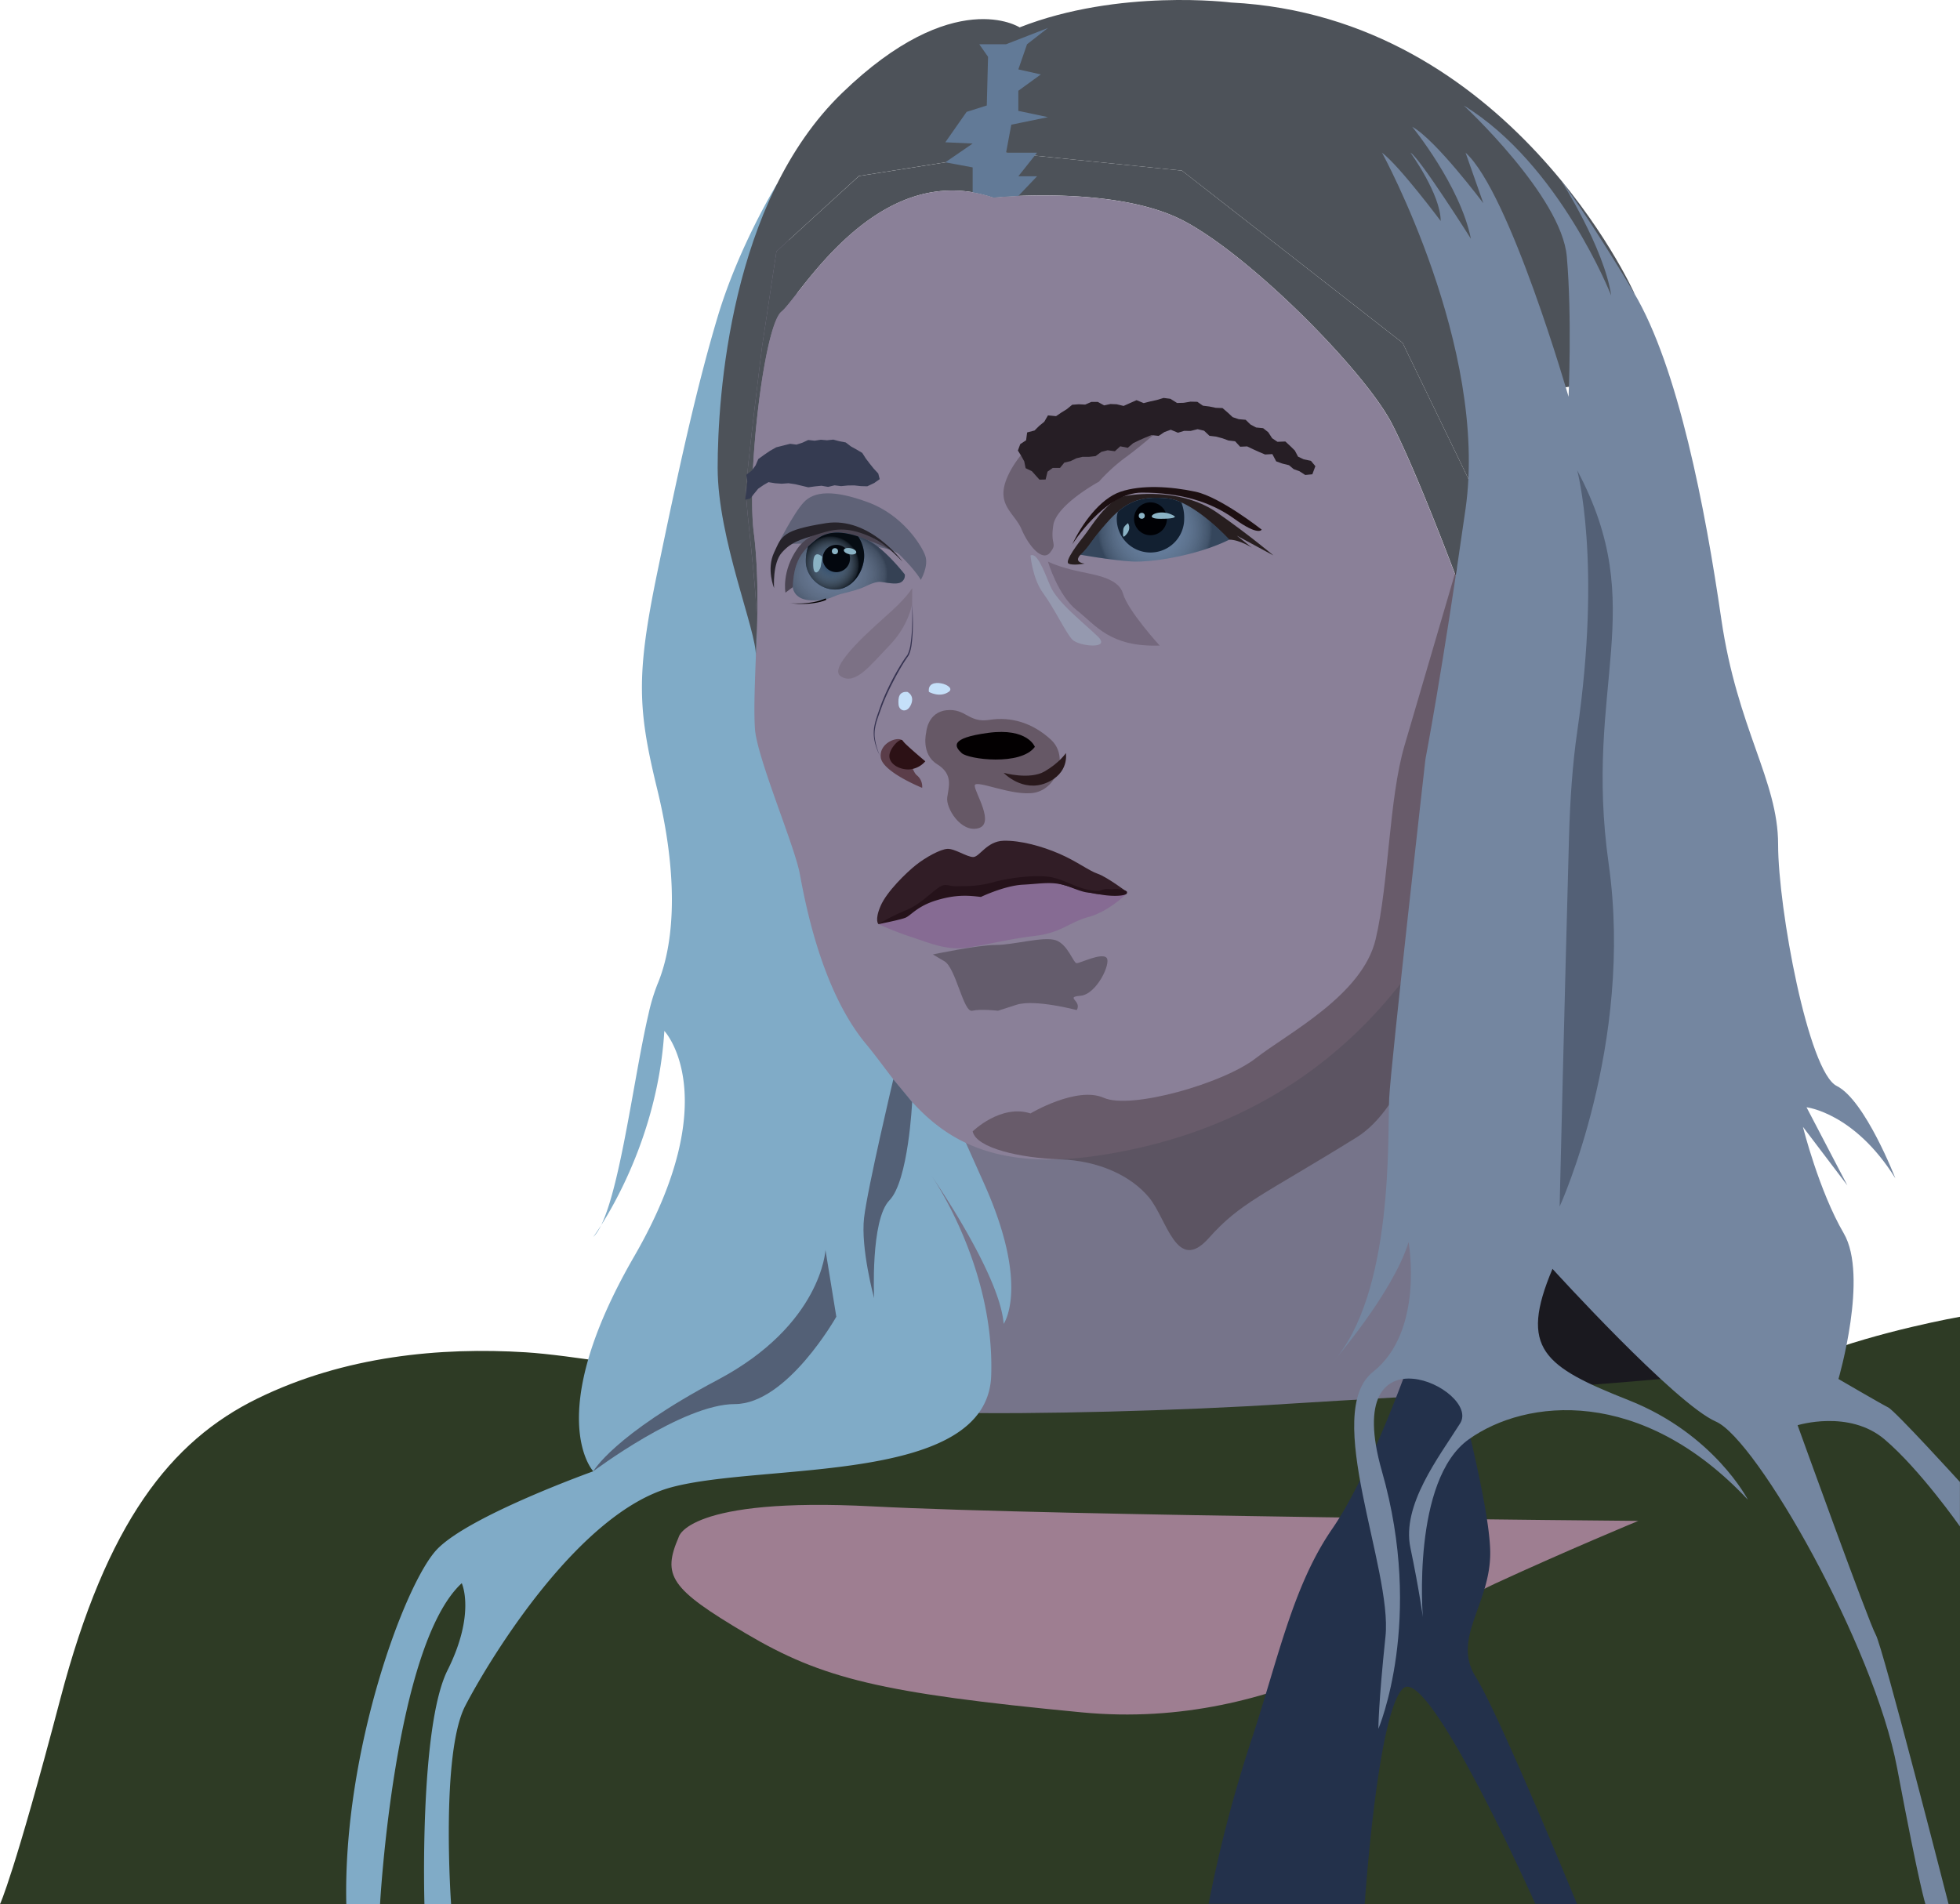 <svg xmlns="http://www.w3.org/2000/svg" xmlns:xlink="http://www.w3.org/1999/xlink" viewBox="0 0 1278.52 1242.34"><defs><style>.cls-1{isolation:isolate;}.cls-2{fill:#1a191f;}.cls-3{fill:#76748a;}.cls-4{fill:#2e3b25;}.cls-5{fill:#9e7e91;}.cls-6{fill:#23314b;}.cls-7{fill:#80abc7;}.cls-8{fill:#8a8098;}.cls-9{fill:#4d5259;}.cls-10{fill:#3a292d;opacity:0.42;}.cls-11{fill:#7486a0;}.cls-12{fill:#271e1f;}.cls-13{fill:#597599;}.cls-14,.cls-25{opacity:0.4;}.cls-14,.cls-25,.cls-27{mix-blend-mode:multiply;}.cls-14{fill:url(#radial-gradient);}.cls-15{fill:#1c0f11;}.cls-16{fill:#122031;}.cls-17{fill:#000105;}.cls-18{fill:#8bb3c5;}.cls-19{fill:#36292d;opacity:0.36;}.cls-20{fill:#261e25;}.cls-21{fill:#9599af;}.cls-22{fill:#5f6277;}.cls-23{fill:#4a4452;}.cls-24{fill:#596d8c;}.cls-25{fill:url(#radial-gradient-2);}.cls-26{fill:#1d3c5e;}.cls-27{opacity:0.8;fill:url(#radial-gradient-3);}.cls-28{fill:#03070e;}.cls-29{fill:#26232a;}.cls-30{fill:#020000;}.cls-31{fill:#353b51;}.cls-32{fill:#665866;}.cls-33{fill:#29191c;}.cls-34{fill:#030001;}.cls-35{fill:#5b3d49;}.cls-36{fill:#2c1115;}.cls-37{fill:#c5e0f9;}.cls-38{fill:#866b93;}.cls-39{fill:#311d26;}.cls-40{fill:#25121a;}.cls-41{fill:#3f3841;opacity:0.49;}.cls-42{fill:#716475;}.cls-42,.cls-43{opacity:0.55;}.cls-43{fill:#635467;}.cls-44{fill:#363351;}.cls-45{fill:#627a97;}.cls-46{fill:#536076;}</style><radialGradient id="radial-gradient" cx="753.37" cy="345.58" r="37.31" gradientUnits="userSpaceOnUse"><stop offset="0" stop-color="#fff" stop-opacity="0"/><stop offset="0.95" stop-color="#191919" stop-opacity="0.9"/><stop offset="1"/></radialGradient><radialGradient id="radial-gradient-2" cx="543.56" cy="372.93" r="35.54" gradientTransform="translate(0 83.74) scale(1 0.78)" xlink:href="#radial-gradient"/><radialGradient id="radial-gradient-3" cx="541.73" cy="368.47" r="18.78" xlink:href="#radial-gradient"/></defs><title>jules</title><g class="cls-1"><g id="Layer_2" data-name="Layer 2"><g id="v"><path class="cls-2" d="M997.89,413.19S923.38,793.71,944.83,882s173.07,130.49,173.07,130.49l95.52-30.7-75.93-387.12-65.78-225.08Z"/><path class="cls-3" d="M606,686.44s-9.27,103.13-12.74,140.21-57.94,120.51-57.94,120.51l409.26-6.44L1017.36,727l-124-162.71Z"/><path class="cls-4" d="M1278.52,859.09s-52.59,9.27-94.31,25.5S909.6,911.24,840.07,915.87s-168,7-219,5.79S398.6,885.74,343,882.27s-118.19,2.32-175,30.12S69.52,993.51,39.4,1108.22,0,1242.34,0,1242.34H1278.52Z"/><path class="cls-5" d="M442.76,1002.73s5.59-26.24,126.3-19.94,499.62,9.48,499.62,9.48-46.29,19.15-93.42,40.9-138.55,96.57-269.75,84-169.15-22-218.93-51.43S431.92,1027.92,442.76,1002.73Z"/><path class="cls-6" d="M921.73,882S895.07,959.7,869,997.48s-35.48,86.07-53.32,139.6a877.14,877.14,0,0,0-27.29,105l101.81.29s8.4-126.25,25.2-140.94,86.07,140.65,86.07,140.65l27.29.29s-50.39-123.1-66.13-148.29,9.45-47.24,9.45-80.82S944.83,882,944.83,882Z"/><g id="head"><path class="cls-7" d="M506.84,120.07S482,160.38,468.12,206.73s-25.49,99.65-39.39,166.86S416,462.81,428.73,515s12.74,97.34,0,127.46A127,127,0,0,0,423,661.66C412.6,706,402.72,792.23,387,807c0,0,41.54-55.49,46.35-134.41,0,0,40.56,42.87-19.7,147.16S387,959.9,387,959.9s-81.11,29-102,51-61.42,131.52-59.1,231.45h22s9.27-168.88,53.3-209.44c0,0,9.27,19.7-9.27,56.78s-15.07,152.66-15.07,152.66h17.39s-7-98.2,9.27-129.49S377.74,986.55,438,970.33s206.25-1.16,208.57-73-39.4-130.93-39.4-130.93,45.19,64.88,47.51,97.33c0,0,17.38-24.33-12.75-91.54s-45.19-102-45.19-102l-86.9-216.68,3.47-191.19Z"/><polygon class="cls-8" points="493.4 417.59 499.41 353.09 502.68 283.37 520.42 201.24 518.51 160.17 506.91 149.66 493.4 179.91 475.85 275.67 481.26 353.73 493.4 417.59"/><path class="cls-9" d="M967.55,332.47c-7.27,28.09-14,53.85-14,53.85s-28.08-76.06-45.64-110S816.6,167.49,772.13,144.08c-32-16.85-82.25-17.32-107.86-16.27h0c-10,.41-16.19,1.05-16.19,1.05a86.75,86.75,0,0,0-13.61-3.44C566,113.91,520.72,194.54,509.84,203.25c-11.58,9.27-22.75,108.1-18.12,144.26,4.25,33.25,1.68,75.46,1.36,80.11.28-8,.53-15.78.53-22.57,0-21.07-7-73.73-7-84.26S497.12,226,497.12,226l9.36-62,53.83-49.15,96-15.21L771,111.32,914.9,223.66Z"/><path class="cls-8" d="M985.11,368.77s-9.36,179.05-53.83,248.09S817.77,738.57,717.12,753.78,594.25,716.33,565,681.23s-39.79-92.45-43.3-111.18S493.61,494,492.44,475.26c-.79-12.58,0-30.46.62-47.22,0,0,0-.07,0-.21s0-.14,0-.21c.32-4.65,2.89-46.86-1.36-80.11-4.63-36.16,6.54-135,18.12-144.26,10.88-8.71,56.11-89.34,124.63-77.82a86.75,86.75,0,0,1,13.61,3.44s6.23-.64,16.19-1.05h0c25.61-1,75.84-.58,107.86,16.27,44.47,23.41,118.19,98.3,135.74,132.24s45.64,110,45.64,110,6.77-25.76,14-53.85Z"/><path class="cls-10" d="M634.47,738.15s18.34-18,37.73-11.73c0,0,30.1-18,47.82-10.18s78-9.38,99.1-25.81,69.63-41.12,78.24-77.68,8.61-91.46,18.78-126.21,34.29-116.93,34.29-116.93l8.74,143s-12.52,191.16-74.33,229.49-75.46,42.25-96.41,65.73-27.21-12.52-38.95-26.61-32.63-24-58.22-24.85S636.82,749.11,634.47,738.15Z"/><path class="cls-9" d="M1071.71,247.07s-85.43,7-86.6,15.21c-.62,4.33-9.41,38.72-17.56,70.19L914.9,223.66,771,111.32,656.27,99.62l-96,15.21L506.48,164l-9.36,62s-10.53,84.26-10.53,94.79,7,63.19,7,84.26c0,6.79-.25,14.54-.53,22.57,0,.07,0,.14,0,.21s0,.21,0,.21c.58-16.22-24.93-76.47-24.93-122.82s8.11-173.81,81.11-244.49S665.11,17.86,665.11,17.86C730-7.63,803,1.64,803,1.64c181.92,9.27,262.86,189.25,262.86,189.25Z"/><path class="cls-11" d="M901.49,99.62S971,226.43,956,331.88s-26.17,163.37-26.17,163.37-22.5,198.15-23.66,221.32S909.6,844,869,889.22c0,0,39.4-45.19,49.83-78.79,0,0,10.43,57.93-23.18,84.58s12.75,128.62,8.11,172.65-4.63,60.26-4.63,60.26,30.13-70.68,2.32-168,64.88-53.3,51-31.28-38.24,53.3-32.44,81.11,8.11,45.19,8.11,45.19-7.32-89.22,29.94-115.87,112.58-34.77,182.1,39.39c0,0-22-42.87-77.63-64.89s-71.84-33.6-49.83-85.74c0,0,80,88.06,106.61,99.65s103.12,146,118.19,226,18.53,88.93,18.53,88.93h15.07s-42.87-167.72-47.51-175.84-51-136.72-51-136.72,33.6-10.43,56.77,9.27,49.12,56.77,49.12,56.77v-29s-42.16-46.34-46.8-48.66-32.44-18.54-32.44-18.54,19.7-67.21,3.47-95-26.65-69.52-26.65-69.52l29,38.24-26.65-51s31.29,3.48,57.94,46.35c0,0-19.7-51-38.24-60.25s-38.24-115.87-38.24-157.59-26.65-75.31-37.08-147.15-28.08-164.17-57-212.82S1018,117.23,1018,117.23s28.37,44.31,33,75.6c0,0-33.6-85.75-96.17-124,0,0,63.73,59.09,67.2,98.49s1.16,91.54,1.16,91.54S984.91,125.76,956,99.62l11.58,32.95s-31.28-41.71-46.35-49.82c0,0,31.29,38.24,38.24,73,0,0-33.6-53.17-39.39-56.13,0,0,19.69,27.16,19.69,44.54C939.72,144.16,913.07,108.38,901.49,99.62Z"/><path class="cls-12" d="M707.49,367.71s-7.53,1.45-10.43,0,6.66-13.89,10.43-18.53,14.55-23.1,25.94-25.44,39.53-3.85,60.37,10.62,36.83,28,36.83,28l-23.85-12.89,9.84,7.82s-8.11-5.21-14.76-5.21-97,9.84-97,9.84S699.67,366.55,707.49,367.71Z"/><path class="cls-13" d="M801.86,352.07c-19.61,9.82-49.85,15.16-64.26,14.19-13.87-.94-32.72-4.34-32.72-4.34,6.37-6.08,6.08-8.4,17.66-21.42a69.62,69.62,0,0,1,6.73-6.71c9-7.7,17.9-10,32.06-8.64a30.27,30.27,0,0,1,9.28,2.67C786.08,334.7,801.86,352.07,801.86,352.07Z"/><path class="cls-14" d="M801.86,352.07c-19.61,9.82-49.85,15.16-64.26,14.19-13.87-.94-32.72-4.34-32.72-4.34,6.37-6.08,6.08-8.4,17.66-21.42a69.62,69.62,0,0,1,6.73-6.71c9-7.7,17.9-10,32.06-8.64a30.27,30.27,0,0,1,9.28,2.67C786.08,334.7,801.86,352.07,801.86,352.07Z"/><path class="cls-15" d="M823,345.53s-26.92-21.24-43.13-24.72-35.32-4.63-48.93,0-25.47,21.43-31.55,34.45c0,0,21.13-33.87,45.45-33.87s44.41,5.57,60.33,17.09S823,345.53,823,345.53Z"/><path class="cls-16" d="M772.46,338.47a22,22,0,0,1-44,0,13.69,13.69,0,0,1,.81-4.68c9-7.7,17.9-10,32.06-8.64a30.27,30.27,0,0,1,9.28,2.67A27,27,0,0,1,772.46,338.47Z"/><circle class="cls-17" cx="750.46" cy="338.47" r="10.73"/><path class="cls-18" d="M765.75,336.51a15.66,15.66,0,0,0-9.1-2.11c-5.34.4-8.7,4,0,4.07S767.58,337.44,765.75,336.51Z"/><path class="cls-18" d="M735.84,341.33s-3.13,2-3.13,4.25-1,6.35,1.57,3.62S737.19,343.9,735.84,341.33Z"/><circle class="cls-18" cx="744.78" cy="336.51" r="1.96"/><path class="cls-19" d="M761.18,276.22s-16.33,14.47-26.61,21.91a114.54,114.54,0,0,0-17.72,16.12s-27.7,15-29.77,28.37S690,354.19,685,360.47s-14-4.23-18.6-15.1-16.95-15.82-9.51-33.6,27.29-34.31,37.21-35.55S761.18,276.22,761.18,276.22Z"/><polygon class="cls-20" points="678.03 312.93 682.06 312.84 683.31 307.71 686.71 305.29 691.47 305.26 694.28 301.8 698.37 300.84 702.08 299 706.1 298.05 710.3 298.06 714.64 297.58 718.37 294.83 722.54 293.76 727.25 294.39 730.75 291.18 735.63 292.16 739.18 289.14 743.1 287.24 747.07 285.49 751.1 283.86 755.79 284.39 759.56 281.88 763.68 280.38 768.41 282.32 772.43 281.09 776.63 281.15 781.23 280 785.42 281 788.94 284.33 793.22 284.84 797.34 285.93 801.34 287.39 805.67 287.89 808.95 291.45 813.54 291.24 817.4 293.1 821.29 294.85 825.21 296.52 829.96 296.27 832.47 301 836.45 302.43 840.82 303.51 843.88 306.08 847.68 307.46 851.41 309.89 856.05 309.43 858.02 304.14 855.12 300.65 850.42 299.67 846.72 297.92 844.63 293.94 841.58 290.94 838.44 288.04 833.29 288.24 829.82 285.91 827.29 282 823.96 279.36 819.38 278.91 815.68 276.94 812.54 273.88 808.06 273.49 804.09 272.17 800.83 269.14 797.45 266.23 793.02 266.07 788.88 265.21 784.69 264.69 781.03 262.15 776.57 262.05 772.13 262.8 767.82 262.92 763.46 260.19 759.01 259.63 754.66 260.95 750.32 261.9 746.02 263 741.39 261.08 737.18 262.94 732.93 264.84 728.46 263.76 724.35 263.59 720.23 264.48 716.09 262.21 711.91 262.21 707.88 263.96 703.65 263.75 699.4 264.07 695.9 266.94 692.38 269.12 688.87 271.51 683.59 271 681.18 275.17 677.87 277.86 674.84 280.87 670.01 282.13 669.33 287.25 665.51 289.77 663.98 293.93 666.22 297.56 668.12 301 669.02 305.45 673.12 307.43 675.87 310.5 678.03 312.93"/><path class="cls-21" d="M672.2,362.36s1.24,15.14,8.27,24.65,14.67,25.63,18.91,30.18,25.32,6.62,17-1.65S689.56,393.21,685,382.05,676.33,360.45,672.2,362.36Z"/><path class="cls-22" d="M600.64,378.34s5.4-9.13,2.84-16-14.76-26.32-37.2-34.62-35.21-7.31-42,0-16.85,27.52-16.85,27.52,68.53-4.11,79.6,6.87S600.64,378.34,600.64,378.34Z"/><path class="cls-23" d="M580.7,358.78s-12.67-7.24-24.91-8.67-38.63,32.94-38.63,32.94l-4.81,3.6s-2.65-14.11,8-29,35.4-13.42,35.4-13.42S572.68,351.18,580.7,358.78Z"/><path class="cls-24" d="M587.59,379.93c-3.13,1.7-9.94,0-13.07-.29s-6.81,1.42-10.5,3.13-7.95,2.84-14.77,4.54-8.52,4.83-20.16,4.34-11.93-8.6-11.93-8.6c.44-13.77,4.24-20.81,10-26.42a62.74,62.74,0,0,1,5.64-4.82c7.55-5.84,17.2-5,27-1.78q2.43.81,4.85,1.78c11.36,4.55,25.56,23,25.56,23A5.07,5.07,0,0,1,587.59,379.93Z"/><path class="cls-25" d="M587.59,379.93c-3.13,1.7-9.94,0-13.07-.29s-6.81,1.42-10.5,3.13-7.95,2.84-14.77,4.54-8.52,4.83-20.16,4.34-11.93-8.6-11.93-8.6c.44-13.77,4.24-20.81,10-26.42a62.74,62.74,0,0,1,5.64-4.82c7.55-5.84,17.2-5,27-1.78q2.43.81,4.85,1.78c11.36,4.55,25.56,23,25.56,23A5.07,5.07,0,0,1,587.59,379.93Z"/><path class="cls-26" d="M546.65,384.5c-10.95,1.27-20.94-8.05-21-18.13a29.24,29.24,0,0,1,1.5-9.74,62.74,62.74,0,0,1,5.64-4.82c7.55-5.84,17.2-5,27-1.78a23.49,23.49,0,0,1,3.8,10.44C564.7,370.48,557.59,383.23,546.65,384.5Z"/><path class="cls-27" d="M546.65,384.5c-10.95,1.27-20.94-8.05-21-18.13a29.24,29.24,0,0,1,1.5-9.74,62.74,62.74,0,0,1,5.64-4.82c7.55-5.84,17.2-5,27-1.78a23.49,23.49,0,0,1,3.8,10.44C564.7,370.48,557.59,383.23,546.65,384.5Z"/><circle class="cls-28" cx="545.55" cy="364.36" r="8.93"/><path class="cls-29" d="M588.72,366.38s-21.58-29.58-50-25.05-28.68,8.21-33.79,19.14,0,23.15,0,23.15-1.14-16.19,5.11-23.15,11.64-8.21,21.3-11.27,16.88-5.69,29.53-1.68S580.2,357.93,588.72,366.38Z"/><path class="cls-30" d="M538.68,391.47a28.76,28.76,0,0,1-5.71,1.65,50,50,0,0,1-5.83.76q-2.92.19-5.86.1c-1,0-1.94-.1-2.92-.15l-2.91-.27,2.92.15c1,0,2,.05,2.92,0,1.94,0,3.88-.13,5.81-.35a49.73,49.73,0,0,0,5.71-1,28.87,28.87,0,0,0,5.43-1.82l0,0a.5.5,0,0,1,.43.91Z"/><polygon class="cls-31" points="573.84 312.6 572.9 308.95 569.95 305.76 567.31 302.47 564.77 299.12 562.44 295.48 558.74 293.29 555.09 291.27 551.67 288.66 547.5 287.86 543.55 286.81 539.45 287.24 535.42 286.89 531.42 287.52 527.2 287.06 523.44 288.82 519.55 290.08 515.4 289.55 510.86 290.7 506.32 291.84 502.26 294.14 498.44 296.75 494.64 299.5 492.91 303.56 490.41 307.02 486.81 309.77 487.48 314.09 487.05 318.04 486.57 322 486.08 326.05 489.45 325.23 491.97 322.01 494.57 318.84 497.99 316.49 501.29 314.57 505.51 315.27 509.87 315.59 514.37 315.27 518.69 315.91 522.96 316.91 527.25 317.94 531.61 317.33 535.86 316.91 540.16 317.66 544.39 316.63 548.67 317.17 552.93 316.75 557.19 316.68 561.47 317.15 565.72 317.27 570.26 315.13 573.84 312.6"/><path class="cls-32" d="M604.17,477.82s-3.58,14.15,7.11,20.75,7.55,14.78,6.6,21.7,8.81,23,20.13,20.13-2.2-23.27-2.2-27.83,25,7.39,39.24,4.56,22.39-23.59,10.44-34.59-26.1-15.1-39.93-12.9-15.41-7.55-28-6.29S604.17,477.82,604.17,477.82Z"/><path class="cls-33" d="M695.27,491.34s2.49,13.21-12.92,19.5-27.67-6.61-27.67-6.61,17,4.72,26.73-.94S695.27,491.34,695.27,491.34Z"/><path class="cls-34" d="M675.05,487.25s-4.65-12.58-30.44-9.12-21.7,9.12-17.29,13.21S665.86,499.83,675.05,487.25Z"/><path class="cls-35" d="M601.53,514s-25.79-10.37-27-19.81,11.19-14.18,14.23-11,5.26,19.5,9.35,22.65A9.47,9.47,0,0,1,601.53,514Z"/><path class="cls-36" d="M603.59,496.69s-13.53-11.32-14.87-13.53-8.57,5-8.57,10.07,6.29,9,12.89,8.76A15.26,15.26,0,0,0,603.59,496.69Z"/><path class="cls-37" d="M591.87,451.4s4.94,2.2,2.43,8.18-7.86,4.4-8.18,0S586.3,451.09,591.87,451.4Z"/><path class="cls-37" d="M605.93,451.39s6.92,4.07,12.9,0S604.36,440.68,605.93,451.39Z"/><path class="cls-38" d="M734.51,583.4s-11.24,11.24-24.26,14.79-17.76,10.35-35.2,12.42-31.69,5.92-44.53,7.69-23-2.66-35.51-6.8a220.2,220.2,0,0,1-22-8.58l17.53-8.87,15.32-13.9,28.09-3,41.11-6.51,35.2,6.8Z"/><path class="cls-39" d="M735.12,581.93s-13-9.77-19-11.84-13.44-8-24.91-13-25.6-8.87-36.58-8.57S639,559.14,634.82,559.14s-12.12-5.62-16.86-5.32-14.2,5.55-20.41,10.47-19.1,17.34-23.15,26.8-1.4,11.83-1.4,11.83,12.8-4.43,15-4.43,20.22-16.57,27.91-16.57h26c3.85,0,22.47-8.87,33.13-8.58s35.2,10.06,41.71,10.06S735.12,581.93,735.12,581.93Z"/><path class="cls-40" d="M735.12,581.93c-.33-1.44-7.14-2.21-8.57-1.87-1.14.27-4-.19-5.74.07-3.85.57-2.25,1.61-7.9.9-11.91-1.49-19.52-8.28-30.46-9.17s-25.38,1.17-35,3.84-17.28,2.39-23.37,2.53-7-2.82-12.9,1.62-12.27,10.95-20.63,14.2A130.24,130.24,0,0,0,573,602.92s13.76-2.66,17.53-4.14,7.61-7.6,20.63-11.49,21-3,28.69-2.11c0,0,15.38-7.4,27.51-8s20-2.6,30.47,1.48c12.84,5,10,2.87,18.93,4.73,6.4,1.33,14.84,1.53,17.75,0A1.18,1.18,0,0,0,735.12,581.93Z"/><path class="cls-41" d="M702.38,659s-27.44-7.31-39.38-3.44l-12,3.88s-11.06-1.33-16.82,0-10.62-27.88-18.14-32.3l-7.52-4.43s29.3-6.19,41-6.19,31.15-5.75,39.11-3.1,11.51,15,13.72,15,16.37-7.08,19.47-3.54-6.51,23.89-17,24.78S705.92,652.83,702.38,659Z"/><path class="cls-42" d="M595,393.87s-2,14-14.86,27.3-22.26,26.1-31.7,20.06,23.41-33.6,33.6-43,13-14.57,13-14.57Z"/><path class="cls-43" d="M683.59,366.38s6.42,22,18.88,31.81,21.52,24.06,54,23c0,0-20.69-22.6-23.94-33.92s-21.5-12.46-33.13-15.48S683.59,366.38,683.59,366.38Z"/><path class="cls-44" d="M595,393.87c.56,8.85.8,17.76-.36,26.63A24,24,0,0,1,593,427a9.77,9.77,0,0,1-.9,1.5c-.31.45-.64.89-.94,1.35-.62.91-1.22,1.84-1.81,2.77-2.32,3.76-4.48,7.63-6.5,11.56s-4,7.91-5.72,12c-.87,2-1.65,4.09-2.39,6.17s-1.53,4.17-2.24,6.26c-1.43,4.16-2.4,8.54-1.84,12.93a40.76,40.76,0,0,0,3.87,12.62c-.49-1-1-2-1.46-3s-.9-2-1.24-3.1a30.59,30.59,0,0,1-1.66-6.47,24.32,24.32,0,0,1,0-6.71,41.56,41.56,0,0,1,1.57-6.52c.67-2.12,1.43-4.21,2.15-6.3s1.51-4.2,2.38-6.25c1.7-4.11,3.62-8.12,5.66-12.08s4.26-7.81,6.62-11.58c.6-.94,1.21-1.88,1.85-2.79.31-.47.65-.91,1-1.37a8.25,8.25,0,0,0,.82-1.35,24.93,24.93,0,0,0,1.72-6.28A104,104,0,0,0,595,407.17C595.14,402.74,595.11,398.3,595,393.87Z"/><path class="cls-18" d="M536.37,363.24s-.33,2.87-1,6.37-5.17,7.49-4.91-2.25S536.37,363.24,536.37,363.24Z"/><circle class="cls-18" cx="544.64" cy="359.61" r="2.01"/><ellipse class="cls-18" cx="554.48" cy="359.61" rx="2.01" ry="4.13" transform="translate(90.57 830.32) rotate(-78.38)"/><path class="cls-45" d="M659.67,81.35l-3.4,18.27h20.22L664.27,115h12.22l-12.22,12.85h0c-10,.41-16.19,1.05-16.19,1.05a86.75,86.75,0,0,0-13.61-3.44V109.22l-17.83-3.32,17.83-12.25-17.83-.82L630.52,73l13.17-4.18.82-31.76-5.74-8.2h17.5L683.6,18.23,669.94,28.88l-5.67,16.4,14.67,3.28L664.27,59.22V72.33l19.33,4.1Z"/><path class="cls-46" d="M1028.8,306.81s16.21,59.45,0,170.72c-3,20.65-4.66,44.3-5.34,69.12-3,109-6.1,240.53-6.1,240.53s48.61-106.17,32-223.52S1076.85,397.08,1028.8,306.81Z"/><path class="cls-46" d="M538.46,815.54S536,864.3,468.13,900.25,387,959.9,387,959.9s58.21-43.85,92.32-43.85,66.22-57,66.22-57Z"/><path class="cls-46" d="M582.72,704.15S566,774.6,563.65,794.46s6.53,52.48,6.53,52.48-2.43-51.06,10-63.82S595,719,595,719Z"/></g></g></g></g></svg>
